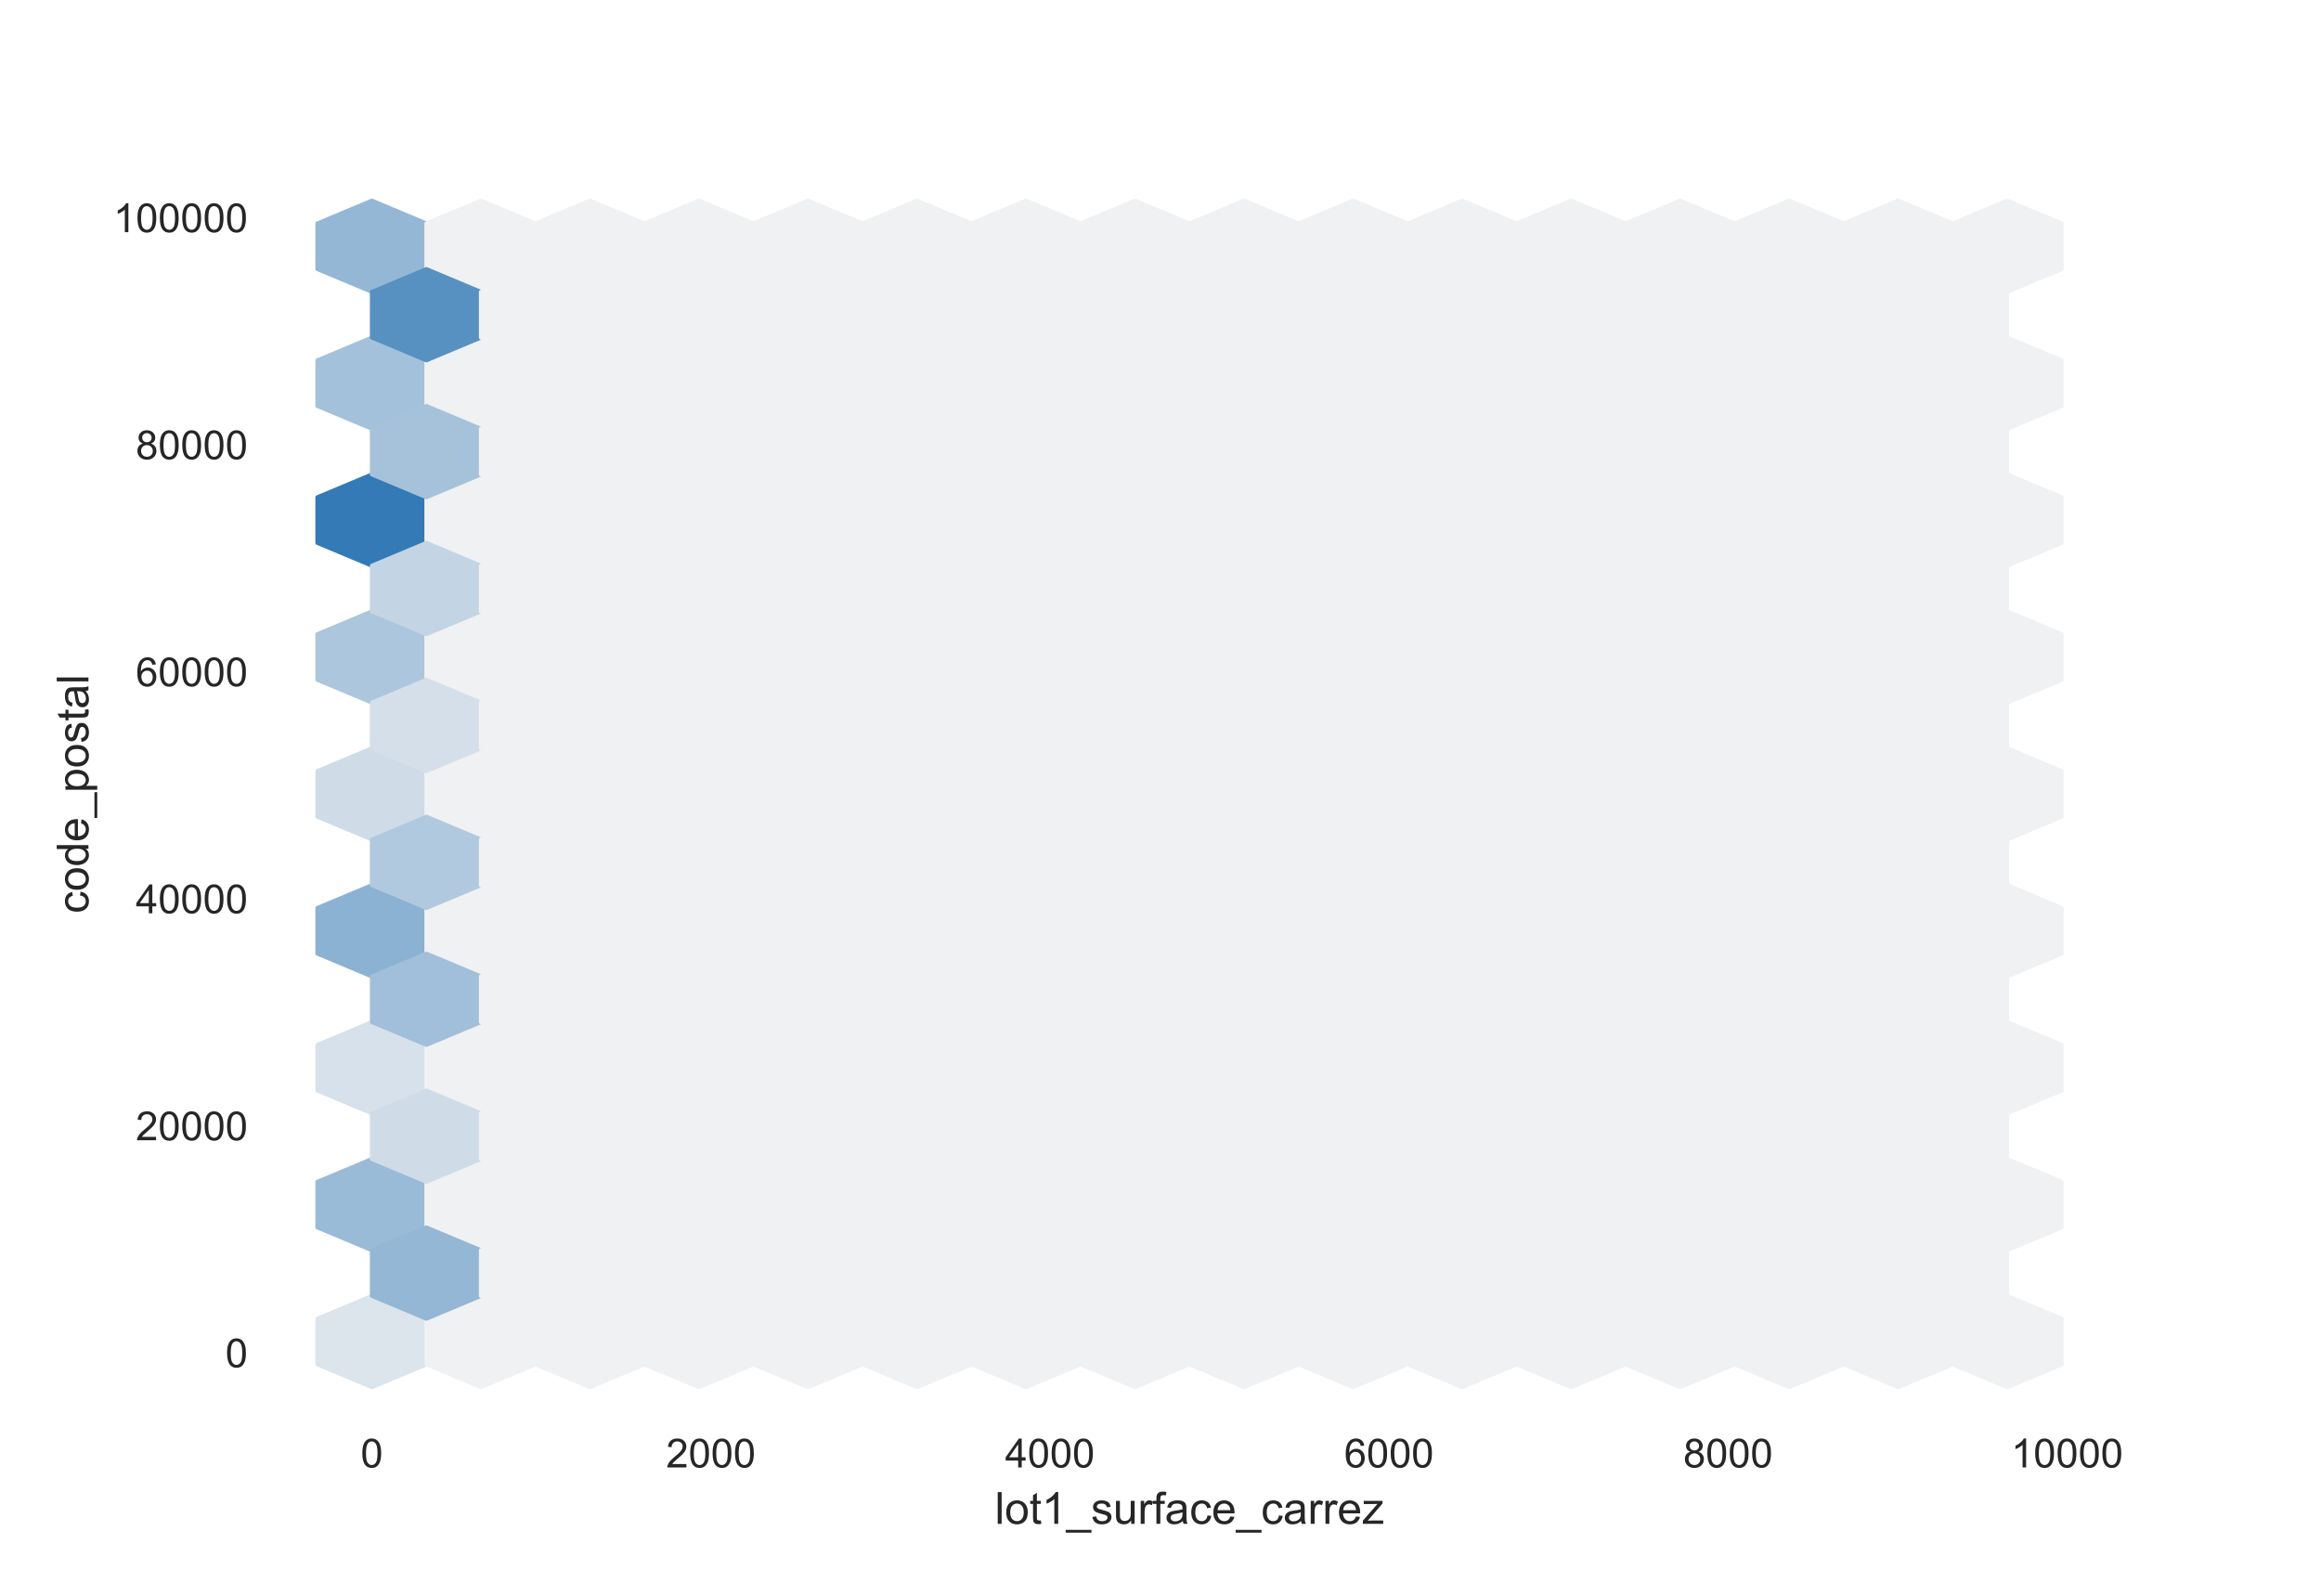 <?xml version="1.0" encoding="utf-8" standalone="no"?>
<!DOCTYPE svg PUBLIC "-//W3C//DTD SVG 1.1//EN"
  "http://www.w3.org/Graphics/SVG/1.1/DTD/svg11.dtd">
<!-- Created with matplotlib (https://matplotlib.org/) -->
<svg height="396pt" version="1.1" viewBox="0 0 576 396" width="576pt" xmlns="http://www.w3.org/2000/svg" xmlns:xlink="http://www.w3.org/1999/xlink">
 <defs>
  <style type="text/css">*{stroke-linecap:butt;stroke-linejoin:round;}</style>
 </defs>
 <g id="figure_1">
  <g id="patch_1">
   <path d="M 0 396 
L 576 396 
L 576 0 
L 0 0 
z
" style="fill:#ffffff;"/>
  </g>
  <g id="axes_1">
   <g id="patch_2">
    <path d="M 72 346.5 
L 518.4 346.5 
L 518.4 47.52 
L 72 47.52 
z
" style="fill:#ffffff;"/>
   </g>
   <g id="matplotlib.axis_1">
    <g id="xtick_1">
     <g id="text_1">
      <!-- 0 -->
      <g style="fill:#262626;" transform="translate(89.505 364.158)scale(0.1 -0.1)">
       <defs>
        <path d="M 4.156 35.297 
Q 4.156 48 6.766 55.734 
Q 9.375 63.484 14.516 67.672 
Q 19.672 71.875 27.484 71.875 
Q 33.25 71.875 37.594 69.547 
Q 41.938 67.234 44.766 62.859 
Q 47.609 58.5 49.219 52.219 
Q 50.828 45.953 50.828 35.297 
Q 50.828 22.703 48.234 14.969 
Q 45.656 7.234 40.5 3 
Q 35.359 -1.219 27.484 -1.219 
Q 17.141 -1.219 11.234 6.203 
Q 4.156 15.141 4.156 35.297 
z
M 13.188 35.297 
Q 13.188 17.672 17.312 11.828 
Q 21.438 6 27.484 6 
Q 33.547 6 37.672 11.859 
Q 41.797 17.719 41.797 35.297 
Q 41.797 52.984 37.672 58.781 
Q 33.547 64.594 27.391 64.594 
Q 21.344 64.594 17.719 59.469 
Q 13.188 52.938 13.188 35.297 
z
" id="ArialMT-48"/>
       </defs>
       <use xlink:href="#ArialMT-48"/>
      </g>
     </g>
    </g>
    <g id="xtick_2">
     <g id="text_2">
      <!-- 2000 -->
      <g style="fill:#262626;" transform="translate(165.305 364.158)scale(0.1 -0.1)">
       <defs>
        <path d="M 50.344 8.453 
L 50.344 0 
L 3.031 0 
Q 2.938 3.172 4.047 6.109 
Q 5.859 10.938 9.828 15.625 
Q 13.812 20.312 21.344 26.469 
Q 33.016 36.031 37.109 41.625 
Q 41.219 47.219 41.219 52.203 
Q 41.219 57.422 37.469 61 
Q 33.734 64.594 27.734 64.594 
Q 21.391 64.594 17.578 60.781 
Q 13.766 56.984 13.719 50.25 
L 4.688 51.172 
Q 5.609 61.281 11.656 66.578 
Q 17.719 71.875 27.938 71.875 
Q 38.234 71.875 44.234 66.156 
Q 50.25 60.453 50.25 52 
Q 50.25 47.703 48.484 43.547 
Q 46.734 39.406 42.656 34.812 
Q 38.578 30.219 29.109 22.219 
Q 21.188 15.578 18.938 13.203 
Q 16.703 10.844 15.234 8.453 
z
" id="ArialMT-50"/>
       </defs>
       <use xlink:href="#ArialMT-50"/>
       <use x="55.615" xlink:href="#ArialMT-48"/>
       <use x="111.23" xlink:href="#ArialMT-48"/>
       <use x="166.846" xlink:href="#ArialMT-48"/>
      </g>
     </g>
    </g>
    <g id="xtick_3">
     <g id="text_3">
      <!-- 4000 -->
      <g style="fill:#262626;" transform="translate(249.447 364.158)scale(0.1 -0.1)">
       <defs>
        <path d="M 32.328 0 
L 32.328 17.141 
L 1.266 17.141 
L 1.266 25.203 
L 33.938 71.578 
L 41.109 71.578 
L 41.109 25.203 
L 50.781 25.203 
L 50.781 17.141 
L 41.109 17.141 
L 41.109 0 
z
M 32.328 25.203 
L 32.328 57.469 
L 9.906 25.203 
z
" id="ArialMT-52"/>
       </defs>
       <use xlink:href="#ArialMT-52"/>
       <use x="55.615" xlink:href="#ArialMT-48"/>
       <use x="111.23" xlink:href="#ArialMT-48"/>
       <use x="166.846" xlink:href="#ArialMT-48"/>
      </g>
     </g>
    </g>
    <g id="xtick_4">
     <g id="text_4">
      <!-- 6000 -->
      <g style="fill:#262626;" transform="translate(333.588 364.158)scale(0.1 -0.1)">
       <defs>
        <path d="M 49.75 54.047 
L 41.016 53.375 
Q 39.844 58.547 37.703 60.891 
Q 34.125 64.656 28.906 64.656 
Q 24.703 64.656 21.531 62.312 
Q 17.391 59.281 14.984 53.469 
Q 12.594 47.656 12.5 36.922 
Q 15.672 41.75 20.266 44.094 
Q 24.859 46.438 29.891 46.438 
Q 38.672 46.438 44.844 39.969 
Q 51.031 33.5 51.031 23.25 
Q 51.031 16.5 48.125 10.719 
Q 45.219 4.938 40.141 1.859 
Q 35.062 -1.219 28.609 -1.219 
Q 17.625 -1.219 10.688 6.859 
Q 3.766 14.938 3.766 33.5 
Q 3.766 54.25 11.422 63.672 
Q 18.109 71.875 29.438 71.875 
Q 37.891 71.875 43.281 67.141 
Q 48.688 62.406 49.75 54.047 
z
M 13.875 23.188 
Q 13.875 18.656 15.797 14.5 
Q 17.719 10.359 21.188 8.172 
Q 24.656 6 28.469 6 
Q 34.031 6 38.031 10.484 
Q 42.047 14.984 42.047 22.703 
Q 42.047 30.125 38.078 34.391 
Q 34.125 38.672 28.125 38.672 
Q 22.172 38.672 18.016 34.391 
Q 13.875 30.125 13.875 23.188 
z
" id="ArialMT-54"/>
       </defs>
       <use xlink:href="#ArialMT-54"/>
       <use x="55.615" xlink:href="#ArialMT-48"/>
       <use x="111.23" xlink:href="#ArialMT-48"/>
       <use x="166.846" xlink:href="#ArialMT-48"/>
      </g>
     </g>
    </g>
    <g id="xtick_5">
     <g id="text_5">
      <!-- 8000 -->
      <g style="fill:#262626;" transform="translate(417.73 364.158)scale(0.1 -0.1)">
       <defs>
        <path d="M 17.672 38.812 
Q 12.203 40.828 9.562 44.531 
Q 6.938 48.25 6.938 53.422 
Q 6.938 61.234 12.547 66.547 
Q 18.172 71.875 27.484 71.875 
Q 36.859 71.875 42.578 66.422 
Q 48.297 60.984 48.297 53.172 
Q 48.297 48.188 45.672 44.5 
Q 43.062 40.828 37.75 38.812 
Q 44.344 36.672 47.781 31.875 
Q 51.219 27.094 51.219 20.453 
Q 51.219 11.281 44.719 5.031 
Q 38.234 -1.219 27.641 -1.219 
Q 17.047 -1.219 10.547 5.047 
Q 4.047 11.328 4.047 20.703 
Q 4.047 27.688 7.594 32.391 
Q 11.141 37.109 17.672 38.812 
z
M 15.922 53.719 
Q 15.922 48.641 19.188 45.406 
Q 22.469 42.188 27.688 42.188 
Q 32.766 42.188 36.016 45.375 
Q 39.266 48.578 39.266 53.219 
Q 39.266 58.062 35.906 61.359 
Q 32.562 64.656 27.594 64.656 
Q 22.562 64.656 19.234 61.422 
Q 15.922 58.203 15.922 53.719 
z
M 13.094 20.656 
Q 13.094 16.891 14.875 13.375 
Q 16.656 9.859 20.172 7.922 
Q 23.688 6 27.734 6 
Q 34.031 6 38.125 10.047 
Q 42.234 14.109 42.234 20.359 
Q 42.234 26.703 38.016 30.859 
Q 33.797 35.016 27.438 35.016 
Q 21.234 35.016 17.156 30.906 
Q 13.094 26.812 13.094 20.656 
z
" id="ArialMT-56"/>
       </defs>
       <use xlink:href="#ArialMT-56"/>
       <use x="55.615" xlink:href="#ArialMT-48"/>
       <use x="111.23" xlink:href="#ArialMT-48"/>
       <use x="166.846" xlink:href="#ArialMT-48"/>
      </g>
     </g>
    </g>
    <g id="xtick_6">
     <g id="text_6">
      <!-- 10000 -->
      <g style="fill:#262626;" transform="translate(499.091 364.158)scale(0.1 -0.1)">
       <defs>
        <path d="M 37.25 0 
L 28.469 0 
L 28.469 56 
Q 25.297 52.984 20.141 49.953 
Q 14.984 46.922 10.891 45.406 
L 10.891 53.906 
Q 18.266 57.375 23.781 62.297 
Q 29.297 67.234 31.594 71.875 
L 37.25 71.875 
z
" id="ArialMT-49"/>
       </defs>
       <use xlink:href="#ArialMT-49"/>
       <use x="55.615" xlink:href="#ArialMT-48"/>
       <use x="111.23" xlink:href="#ArialMT-48"/>
       <use x="166.846" xlink:href="#ArialMT-48"/>
       <use x="222.461" xlink:href="#ArialMT-48"/>
      </g>
     </g>
    </g>
    <g id="text_7">
     <!-- lot1_surface_carrez -->
     <g style="fill:#262626;" transform="translate(246.901 378.153)scale(0.11 -0.11)">
      <defs>
       <path d="M 6.391 0 
L 6.391 71.578 
L 15.188 71.578 
L 15.188 0 
z
" id="ArialMT-108"/>
       <path d="M 3.328 25.922 
Q 3.328 40.328 11.328 47.266 
Q 18.016 53.031 27.641 53.031 
Q 38.328 53.031 45.109 46.016 
Q 51.906 39.016 51.906 26.656 
Q 51.906 16.656 48.906 10.906 
Q 45.906 5.172 40.156 2 
Q 34.422 -1.172 27.641 -1.172 
Q 16.75 -1.172 10.031 5.812 
Q 3.328 12.797 3.328 25.922 
z
M 12.359 25.922 
Q 12.359 15.969 16.703 11.016 
Q 21.047 6.062 27.641 6.062 
Q 34.188 6.062 38.531 11.031 
Q 42.875 16.016 42.875 26.219 
Q 42.875 35.844 38.5 40.797 
Q 34.125 45.75 27.641 45.75 
Q 21.047 45.75 16.703 40.812 
Q 12.359 35.891 12.359 25.922 
z
" id="ArialMT-111"/>
       <path d="M 25.781 7.859 
L 27.047 0.094 
Q 23.344 -0.688 20.406 -0.688 
Q 15.625 -0.688 12.984 0.828 
Q 10.359 2.344 9.281 4.812 
Q 8.203 7.281 8.203 15.188 
L 8.203 45.016 
L 1.766 45.016 
L 1.766 51.859 
L 8.203 51.859 
L 8.203 64.703 
L 16.938 69.969 
L 16.938 51.859 
L 25.781 51.859 
L 25.781 45.016 
L 16.938 45.016 
L 16.938 14.703 
Q 16.938 10.938 17.406 9.859 
Q 17.875 8.797 18.922 8.156 
Q 19.969 7.516 21.922 7.516 
Q 23.391 7.516 25.781 7.859 
z
" id="ArialMT-116"/>
       <path d="M -1.516 -19.875 
L -1.516 -13.531 
L 56.734 -13.531 
L 56.734 -19.875 
z
" id="ArialMT-95"/>
       <path d="M 3.078 15.484 
L 11.766 16.844 
Q 12.5 11.625 15.844 8.844 
Q 19.188 6.062 25.203 6.062 
Q 31.25 6.062 34.172 8.516 
Q 37.109 10.984 37.109 14.312 
Q 37.109 17.281 34.516 19 
Q 32.719 20.172 25.531 21.969 
Q 15.875 24.422 12.141 26.203 
Q 8.406 27.984 6.469 31.125 
Q 4.547 34.281 4.547 38.094 
Q 4.547 41.547 6.125 44.5 
Q 7.719 47.469 10.453 49.422 
Q 12.5 50.922 16.031 51.969 
Q 19.578 53.031 23.641 53.031 
Q 29.734 53.031 34.344 51.266 
Q 38.969 49.516 41.156 46.5 
Q 43.359 43.5 44.188 38.484 
L 35.594 37.312 
Q 35.016 41.312 32.203 43.547 
Q 29.391 45.797 24.266 45.797 
Q 18.219 45.797 15.625 43.797 
Q 13.031 41.797 13.031 39.109 
Q 13.031 37.406 14.109 36.031 
Q 15.188 34.625 17.484 33.688 
Q 18.797 33.203 25.25 31.453 
Q 34.578 28.953 38.25 27.359 
Q 41.938 25.781 44.031 22.75 
Q 46.141 19.734 46.141 15.234 
Q 46.141 10.844 43.578 6.953 
Q 41.016 3.078 36.172 0.953 
Q 31.344 -1.172 25.25 -1.172 
Q 15.141 -1.172 9.844 3.031 
Q 4.547 7.234 3.078 15.484 
z
" id="ArialMT-115"/>
       <path d="M 40.578 0 
L 40.578 7.625 
Q 34.516 -1.172 24.125 -1.172 
Q 19.531 -1.172 15.547 0.578 
Q 11.578 2.344 9.641 5 
Q 7.719 7.672 6.938 11.531 
Q 6.391 14.109 6.391 19.734 
L 6.391 51.859 
L 15.188 51.859 
L 15.188 23.094 
Q 15.188 16.219 15.719 13.812 
Q 16.547 10.359 19.234 8.375 
Q 21.922 6.391 25.875 6.391 
Q 29.828 6.391 33.297 8.422 
Q 36.766 10.453 38.203 13.938 
Q 39.656 17.438 39.656 24.078 
L 39.656 51.859 
L 48.438 51.859 
L 48.438 0 
z
" id="ArialMT-117"/>
       <path d="M 6.5 0 
L 6.5 51.859 
L 14.406 51.859 
L 14.406 44 
Q 17.438 49.516 20 51.266 
Q 22.562 53.031 25.641 53.031 
Q 30.078 53.031 34.672 50.203 
L 31.641 42.047 
Q 28.422 43.953 25.203 43.953 
Q 22.312 43.953 20.016 42.219 
Q 17.719 40.484 16.75 37.406 
Q 15.281 32.719 15.281 27.156 
L 15.281 0 
z
" id="ArialMT-114"/>
       <path d="M 8.688 0 
L 8.688 45.016 
L 0.922 45.016 
L 0.922 51.859 
L 8.688 51.859 
L 8.688 57.375 
Q 8.688 62.594 9.625 65.141 
Q 10.891 68.562 14.078 70.672 
Q 17.281 72.797 23.047 72.797 
Q 26.766 72.797 31.25 71.922 
L 29.938 64.266 
Q 27.203 64.75 24.75 64.75 
Q 20.75 64.75 19.094 63.031 
Q 17.438 61.328 17.438 56.641 
L 17.438 51.859 
L 27.547 51.859 
L 27.547 45.016 
L 17.438 45.016 
L 17.438 0 
z
" id="ArialMT-102"/>
       <path d="M 40.438 6.391 
Q 35.547 2.25 31.031 0.531 
Q 26.516 -1.172 21.344 -1.172 
Q 12.797 -1.172 8.203 3 
Q 3.609 7.172 3.609 13.672 
Q 3.609 17.484 5.344 20.625 
Q 7.078 23.781 9.891 25.688 
Q 12.703 27.594 16.219 28.562 
Q 18.797 29.25 24.031 29.891 
Q 34.672 31.156 39.703 32.906 
Q 39.75 34.719 39.75 35.203 
Q 39.75 40.578 37.25 42.781 
Q 33.891 45.75 27.25 45.75 
Q 21.047 45.75 18.094 43.578 
Q 15.141 41.406 13.719 35.891 
L 5.125 37.062 
Q 6.297 42.578 8.984 45.969 
Q 11.672 49.359 16.75 51.188 
Q 21.828 53.031 28.516 53.031 
Q 35.156 53.031 39.297 51.469 
Q 43.453 49.906 45.406 47.531 
Q 47.359 45.172 48.141 41.547 
Q 48.578 39.312 48.578 33.453 
L 48.578 21.734 
Q 48.578 9.469 49.141 6.219 
Q 49.703 2.984 51.375 0 
L 42.188 0 
Q 40.828 2.734 40.438 6.391 
z
M 39.703 26.031 
Q 34.906 24.078 25.344 22.703 
Q 19.922 21.922 17.672 20.938 
Q 15.438 19.969 14.203 18.094 
Q 12.984 16.219 12.984 13.922 
Q 12.984 10.406 15.641 8.062 
Q 18.312 5.719 23.438 5.719 
Q 28.516 5.719 32.469 7.938 
Q 36.422 10.156 38.281 14.016 
Q 39.703 17 39.703 22.797 
z
" id="ArialMT-97"/>
       <path d="M 40.438 19 
L 49.078 17.875 
Q 47.656 8.938 41.812 3.875 
Q 35.984 -1.172 27.484 -1.172 
Q 16.844 -1.172 10.375 5.781 
Q 3.906 12.75 3.906 25.734 
Q 3.906 34.125 6.688 40.422 
Q 9.469 46.734 15.156 49.875 
Q 20.844 53.031 27.547 53.031 
Q 35.984 53.031 41.359 48.75 
Q 46.734 44.484 48.25 36.625 
L 39.703 35.297 
Q 38.484 40.531 35.375 43.156 
Q 32.281 45.797 27.875 45.797 
Q 21.234 45.797 17.078 41.031 
Q 12.938 36.281 12.938 25.984 
Q 12.938 15.531 16.938 10.797 
Q 20.953 6.062 27.391 6.062 
Q 32.562 6.062 36.031 9.234 
Q 39.5 12.406 40.438 19 
z
" id="ArialMT-99"/>
       <path d="M 42.094 16.703 
L 51.172 15.578 
Q 49.031 7.625 43.219 3.219 
Q 37.406 -1.172 28.375 -1.172 
Q 17 -1.172 10.328 5.828 
Q 3.656 12.844 3.656 25.484 
Q 3.656 38.578 10.391 45.797 
Q 17.141 53.031 27.875 53.031 
Q 38.281 53.031 44.875 45.953 
Q 51.469 38.875 51.469 26.031 
Q 51.469 25.25 51.422 23.688 
L 12.75 23.688 
Q 13.234 15.141 17.578 10.594 
Q 21.922 6.062 28.422 6.062 
Q 33.25 6.062 36.672 8.594 
Q 40.094 11.141 42.094 16.703 
z
M 13.234 30.906 
L 42.188 30.906 
Q 41.609 37.453 38.875 40.719 
Q 34.672 45.797 27.984 45.797 
Q 21.922 45.797 17.797 41.75 
Q 13.672 37.703 13.234 30.906 
z
" id="ArialMT-101"/>
       <path d="M 1.953 0 
L 1.953 7.125 
L 34.969 45.016 
Q 29.344 44.734 25.047 44.734 
L 3.906 44.734 
L 3.906 51.859 
L 46.297 51.859 
L 46.297 46.047 
L 18.219 13.141 
L 12.797 7.125 
Q 18.703 7.562 23.875 7.562 
L 47.859 7.562 
L 47.859 0 
z
" id="ArialMT-122"/>
      </defs>
      <use xlink:href="#ArialMT-108"/>
      <use x="22.217" xlink:href="#ArialMT-111"/>
      <use x="77.832" xlink:href="#ArialMT-116"/>
      <use x="105.615" xlink:href="#ArialMT-49"/>
      <use x="161.23" xlink:href="#ArialMT-95"/>
      <use x="216.846" xlink:href="#ArialMT-115"/>
      <use x="266.846" xlink:href="#ArialMT-117"/>
      <use x="322.461" xlink:href="#ArialMT-114"/>
      <use x="355.762" xlink:href="#ArialMT-102"/>
      <use x="383.545" xlink:href="#ArialMT-97"/>
      <use x="439.16" xlink:href="#ArialMT-99"/>
      <use x="489.16" xlink:href="#ArialMT-101"/>
      <use x="544.775" xlink:href="#ArialMT-95"/>
      <use x="600.391" xlink:href="#ArialMT-99"/>
      <use x="650.391" xlink:href="#ArialMT-97"/>
      <use x="706.006" xlink:href="#ArialMT-114"/>
      <use x="739.307" xlink:href="#ArialMT-114"/>
      <use x="772.607" xlink:href="#ArialMT-101"/>
      <use x="828.223" xlink:href="#ArialMT-122"/>
     </g>
    </g>
   </g>
   <g id="matplotlib.axis_2">
    <g id="ytick_1">
     <g id="text_8">
      <!-- 0 -->
      <g style="fill:#262626;" transform="translate(55.939 339.306)scale(0.1 -0.1)">
       <use xlink:href="#ArialMT-48"/>
      </g>
     </g>
    </g>
    <g id="ytick_2">
     <g id="text_9">
      <!-- 20000 -->
      <g style="fill:#262626;" transform="translate(33.695 282.968)scale(0.1 -0.1)">
       <use xlink:href="#ArialMT-50"/>
       <use x="55.615" xlink:href="#ArialMT-48"/>
       <use x="111.23" xlink:href="#ArialMT-48"/>
       <use x="166.846" xlink:href="#ArialMT-48"/>
       <use x="222.461" xlink:href="#ArialMT-48"/>
      </g>
     </g>
    </g>
    <g id="ytick_3">
     <g id="text_10">
      <!-- 40000 -->
      <g style="fill:#262626;" transform="translate(33.695 226.631)scale(0.1 -0.1)">
       <use xlink:href="#ArialMT-52"/>
       <use x="55.615" xlink:href="#ArialMT-48"/>
       <use x="111.23" xlink:href="#ArialMT-48"/>
       <use x="166.846" xlink:href="#ArialMT-48"/>
       <use x="222.461" xlink:href="#ArialMT-48"/>
      </g>
     </g>
    </g>
    <g id="ytick_4">
     <g id="text_11">
      <!-- 60000 -->
      <g style="fill:#262626;" transform="translate(33.695 170.293)scale(0.1 -0.1)">
       <use xlink:href="#ArialMT-54"/>
       <use x="55.615" xlink:href="#ArialMT-48"/>
       <use x="111.23" xlink:href="#ArialMT-48"/>
       <use x="166.846" xlink:href="#ArialMT-48"/>
       <use x="222.461" xlink:href="#ArialMT-48"/>
      </g>
     </g>
    </g>
    <g id="ytick_5">
     <g id="text_12">
      <!-- 80000 -->
      <g style="fill:#262626;" transform="translate(33.695 113.956)scale(0.1 -0.1)">
       <use xlink:href="#ArialMT-56"/>
       <use x="55.615" xlink:href="#ArialMT-48"/>
       <use x="111.23" xlink:href="#ArialMT-48"/>
       <use x="166.846" xlink:href="#ArialMT-48"/>
       <use x="222.461" xlink:href="#ArialMT-48"/>
      </g>
     </g>
    </g>
    <g id="ytick_6">
     <g id="text_13">
      <!-- 100000 -->
      <g style="fill:#262626;" transform="translate(28.134 57.619)scale(0.1 -0.1)">
       <use xlink:href="#ArialMT-49"/>
       <use x="55.615" xlink:href="#ArialMT-48"/>
       <use x="111.23" xlink:href="#ArialMT-48"/>
       <use x="166.846" xlink:href="#ArialMT-48"/>
       <use x="222.461" xlink:href="#ArialMT-48"/>
       <use x="278.076" xlink:href="#ArialMT-48"/>
      </g>
     </g>
    </g>
    <g id="text_14">
     <!-- code_postal -->
     <g style="fill:#262626;" transform="translate(21.948 226.67)rotate(-90)scale(0.11 -0.11)">
      <defs>
       <path d="M 40.234 0 
L 40.234 6.547 
Q 35.297 -1.172 25.734 -1.172 
Q 19.531 -1.172 14.328 2.25 
Q 9.125 5.672 6.266 11.797 
Q 3.422 17.922 3.422 25.875 
Q 3.422 33.641 6 39.969 
Q 8.594 46.297 13.766 49.656 
Q 18.953 53.031 25.344 53.031 
Q 30.031 53.031 33.688 51.047 
Q 37.359 49.078 39.656 45.906 
L 39.656 71.578 
L 48.391 71.578 
L 48.391 0 
z
M 12.453 25.875 
Q 12.453 15.922 16.641 10.984 
Q 20.844 6.062 26.562 6.062 
Q 32.328 6.062 36.344 10.766 
Q 40.375 15.484 40.375 25.141 
Q 40.375 35.797 36.266 40.766 
Q 32.172 45.75 26.172 45.75 
Q 20.312 45.75 16.375 40.969 
Q 12.453 36.188 12.453 25.875 
z
" id="ArialMT-100"/>
       <path d="M 6.594 -19.875 
L 6.594 51.859 
L 14.594 51.859 
L 14.594 45.125 
Q 17.438 49.078 21 51.047 
Q 24.562 53.031 29.641 53.031 
Q 36.281 53.031 41.359 49.609 
Q 46.438 46.188 49.016 39.953 
Q 51.609 33.734 51.609 26.312 
Q 51.609 18.359 48.75 11.984 
Q 45.906 5.609 40.453 2.219 
Q 35.016 -1.172 29 -1.172 
Q 24.609 -1.172 21.109 0.688 
Q 17.625 2.547 15.375 5.375 
L 15.375 -19.875 
z
M 14.547 25.641 
Q 14.547 15.625 18.594 10.844 
Q 22.656 6.062 28.422 6.062 
Q 34.281 6.062 38.453 11.016 
Q 42.625 15.969 42.625 26.375 
Q 42.625 36.281 38.547 41.203 
Q 34.469 46.141 28.812 46.141 
Q 23.188 46.141 18.859 40.891 
Q 14.547 35.641 14.547 25.641 
z
" id="ArialMT-112"/>
      </defs>
      <use xlink:href="#ArialMT-99"/>
      <use x="50" xlink:href="#ArialMT-111"/>
      <use x="105.615" xlink:href="#ArialMT-100"/>
      <use x="161.23" xlink:href="#ArialMT-101"/>
      <use x="216.846" xlink:href="#ArialMT-95"/>
      <use x="272.461" xlink:href="#ArialMT-112"/>
      <use x="328.076" xlink:href="#ArialMT-111"/>
      <use x="383.691" xlink:href="#ArialMT-115"/>
      <use x="433.691" xlink:href="#ArialMT-116"/>
      <use x="461.475" xlink:href="#ArialMT-97"/>
      <use x="517.09" xlink:href="#ArialMT-108"/>
     </g>
    </g>
   </g>
   <g id="PolyCollection_1">
    <defs>
     <path d="M 105.812 -54.611 
L 105.812 -65.936 
L 92.285 -71.598 
L 78.758 -65.936 
L 78.758 -54.611 
L 92.285 -48.948 
z
" id="C0_0_2603552b59"/>
    </defs>
    <g clip-path="url(#pe50f1a1cb9)">
     <use style="fill:#dce4ec;stroke:#dce4ec;" x="0.006" xlink:href="#C0_0_2603552b59" y="393.183"/>
    </g>
    <g clip-path="url(#pe50f1a1cb9)">
     <use style="fill:#9abbd7;stroke:#9abbd7;" x="0.006" xlink:href="#C0_0_2603552b59" y="359.208"/>
    </g>
    <g clip-path="url(#pe50f1a1cb9)">
     <use style="fill:#d7e1eb;stroke:#d7e1eb;" x="0.006" xlink:href="#C0_0_2603552b59" y="325.233"/>
    </g>
    <g clip-path="url(#pe50f1a1cb9)">
     <use style="fill:#8bb1d3;stroke:#8bb1d3;" x="0.006" xlink:href="#C0_0_2603552b59" y="291.258"/>
    </g>
    <g clip-path="url(#pe50f1a1cb9)">
     <use style="fill:#cfdce8;stroke:#cfdce8;" x="0.006" xlink:href="#C0_0_2603552b59" y="257.283"/>
    </g>
    <g clip-path="url(#pe50f1a1cb9)">
     <use style="fill:#acc6dd;stroke:#acc6dd;" x="0.006" xlink:href="#C0_0_2603552b59" y="223.308"/>
    </g>
    <g clip-path="url(#pe50f1a1cb9)">
     <use style="fill:#337ab7;stroke:#337ab7;" x="0.006" xlink:href="#C0_0_2603552b59" y="189.333"/>
    </g>
    <g clip-path="url(#pe50f1a1cb9)">
     <use style="fill:#a4c1db;stroke:#a4c1db;" x="0.006" xlink:href="#C0_0_2603552b59" y="155.358"/>
    </g>
    <g clip-path="url(#pe50f1a1cb9)">
     <use style="fill:#94b7d6;stroke:#94b7d6;" x="0.006" xlink:href="#C0_0_2603552b59" y="121.383"/>
    </g>
    <g clip-path="url(#pe50f1a1cb9)">
     <use style="fill:#f0f1f2;stroke:#f0f1f2;" x="27.06" xlink:href="#C0_0_2603552b59" y="393.183"/>
    </g>
    <g clip-path="url(#pe50f1a1cb9)">
     <use style="fill:#f0f1f2;stroke:#f0f1f2;" x="27.06" xlink:href="#C0_0_2603552b59" y="359.208"/>
    </g>
    <g clip-path="url(#pe50f1a1cb9)">
     <use style="fill:#f0f1f2;stroke:#f0f1f2;" x="27.06" xlink:href="#C0_0_2603552b59" y="325.233"/>
    </g>
    <g clip-path="url(#pe50f1a1cb9)">
     <use style="fill:#f0f1f2;stroke:#f0f1f2;" x="27.06" xlink:href="#C0_0_2603552b59" y="291.258"/>
    </g>
    <g clip-path="url(#pe50f1a1cb9)">
     <use style="fill:#f0f1f2;stroke:#f0f1f2;" x="27.06" xlink:href="#C0_0_2603552b59" y="257.283"/>
    </g>
    <g clip-path="url(#pe50f1a1cb9)">
     <use style="fill:#f0f1f2;stroke:#f0f1f2;" x="27.06" xlink:href="#C0_0_2603552b59" y="223.308"/>
    </g>
    <g clip-path="url(#pe50f1a1cb9)">
     <use style="fill:#f0f1f2;stroke:#f0f1f2;" x="27.06" xlink:href="#C0_0_2603552b59" y="189.333"/>
    </g>
    <g clip-path="url(#pe50f1a1cb9)">
     <use style="fill:#f0f1f2;stroke:#f0f1f2;" x="27.06" xlink:href="#C0_0_2603552b59" y="155.358"/>
    </g>
    <g clip-path="url(#pe50f1a1cb9)">
     <use style="fill:#f0f1f2;stroke:#f0f1f2;" x="27.06" xlink:href="#C0_0_2603552b59" y="121.383"/>
    </g>
    <g clip-path="url(#pe50f1a1cb9)">
     <use style="fill:#f0f1f2;stroke:#f0f1f2;" x="54.115" xlink:href="#C0_0_2603552b59" y="393.183"/>
    </g>
    <g clip-path="url(#pe50f1a1cb9)">
     <use style="fill:#f0f1f2;stroke:#f0f1f2;" x="54.115" xlink:href="#C0_0_2603552b59" y="359.208"/>
    </g>
    <g clip-path="url(#pe50f1a1cb9)">
     <use style="fill:#f0f1f2;stroke:#f0f1f2;" x="54.115" xlink:href="#C0_0_2603552b59" y="325.233"/>
    </g>
    <g clip-path="url(#pe50f1a1cb9)">
     <use style="fill:#f0f1f2;stroke:#f0f1f2;" x="54.115" xlink:href="#C0_0_2603552b59" y="291.258"/>
    </g>
    <g clip-path="url(#pe50f1a1cb9)">
     <use style="fill:#f0f1f2;stroke:#f0f1f2;" x="54.115" xlink:href="#C0_0_2603552b59" y="257.283"/>
    </g>
    <g clip-path="url(#pe50f1a1cb9)">
     <use style="fill:#f0f1f2;stroke:#f0f1f2;" x="54.115" xlink:href="#C0_0_2603552b59" y="223.308"/>
    </g>
    <g clip-path="url(#pe50f1a1cb9)">
     <use style="fill:#f0f1f2;stroke:#f0f1f2;" x="54.115" xlink:href="#C0_0_2603552b59" y="189.333"/>
    </g>
    <g clip-path="url(#pe50f1a1cb9)">
     <use style="fill:#f0f1f2;stroke:#f0f1f2;" x="54.115" xlink:href="#C0_0_2603552b59" y="155.358"/>
    </g>
    <g clip-path="url(#pe50f1a1cb9)">
     <use style="fill:#f0f1f2;stroke:#f0f1f2;" x="54.115" xlink:href="#C0_0_2603552b59" y="121.383"/>
    </g>
    <g clip-path="url(#pe50f1a1cb9)">
     <use style="fill:#f0f1f2;stroke:#f0f1f2;" x="81.17" xlink:href="#C0_0_2603552b59" y="393.183"/>
    </g>
    <g clip-path="url(#pe50f1a1cb9)">
     <use style="fill:#f0f1f2;stroke:#f0f1f2;" x="81.17" xlink:href="#C0_0_2603552b59" y="359.208"/>
    </g>
    <g clip-path="url(#pe50f1a1cb9)">
     <use style="fill:#f0f1f2;stroke:#f0f1f2;" x="81.17" xlink:href="#C0_0_2603552b59" y="325.233"/>
    </g>
    <g clip-path="url(#pe50f1a1cb9)">
     <use style="fill:#f0f1f2;stroke:#f0f1f2;" x="81.17" xlink:href="#C0_0_2603552b59" y="291.258"/>
    </g>
    <g clip-path="url(#pe50f1a1cb9)">
     <use style="fill:#f0f1f2;stroke:#f0f1f2;" x="81.17" xlink:href="#C0_0_2603552b59" y="257.283"/>
    </g>
    <g clip-path="url(#pe50f1a1cb9)">
     <use style="fill:#f0f1f2;stroke:#f0f1f2;" x="81.17" xlink:href="#C0_0_2603552b59" y="223.308"/>
    </g>
    <g clip-path="url(#pe50f1a1cb9)">
     <use style="fill:#f0f1f2;stroke:#f0f1f2;" x="81.17" xlink:href="#C0_0_2603552b59" y="189.333"/>
    </g>
    <g clip-path="url(#pe50f1a1cb9)">
     <use style="fill:#f0f1f2;stroke:#f0f1f2;" x="81.17" xlink:href="#C0_0_2603552b59" y="155.358"/>
    </g>
    <g clip-path="url(#pe50f1a1cb9)">
     <use style="fill:#f0f1f2;stroke:#f0f1f2;" x="81.17" xlink:href="#C0_0_2603552b59" y="121.383"/>
    </g>
    <g clip-path="url(#pe50f1a1cb9)">
     <use style="fill:#f0f1f2;stroke:#f0f1f2;" x="108.224" xlink:href="#C0_0_2603552b59" y="393.183"/>
    </g>
    <g clip-path="url(#pe50f1a1cb9)">
     <use style="fill:#f0f1f2;stroke:#f0f1f2;" x="108.224" xlink:href="#C0_0_2603552b59" y="359.208"/>
    </g>
    <g clip-path="url(#pe50f1a1cb9)">
     <use style="fill:#f0f1f2;stroke:#f0f1f2;" x="108.224" xlink:href="#C0_0_2603552b59" y="325.233"/>
    </g>
    <g clip-path="url(#pe50f1a1cb9)">
     <use style="fill:#f0f1f2;stroke:#f0f1f2;" x="108.224" xlink:href="#C0_0_2603552b59" y="291.258"/>
    </g>
    <g clip-path="url(#pe50f1a1cb9)">
     <use style="fill:#f0f1f2;stroke:#f0f1f2;" x="108.224" xlink:href="#C0_0_2603552b59" y="257.283"/>
    </g>
    <g clip-path="url(#pe50f1a1cb9)">
     <use style="fill:#f0f1f2;stroke:#f0f1f2;" x="108.224" xlink:href="#C0_0_2603552b59" y="223.308"/>
    </g>
    <g clip-path="url(#pe50f1a1cb9)">
     <use style="fill:#f0f1f2;stroke:#f0f1f2;" x="108.224" xlink:href="#C0_0_2603552b59" y="189.333"/>
    </g>
    <g clip-path="url(#pe50f1a1cb9)">
     <use style="fill:#f0f1f2;stroke:#f0f1f2;" x="108.224" xlink:href="#C0_0_2603552b59" y="155.358"/>
    </g>
    <g clip-path="url(#pe50f1a1cb9)">
     <use style="fill:#f0f1f2;stroke:#f0f1f2;" x="108.224" xlink:href="#C0_0_2603552b59" y="121.383"/>
    </g>
    <g clip-path="url(#pe50f1a1cb9)">
     <use style="fill:#f0f1f2;stroke:#f0f1f2;" x="135.279" xlink:href="#C0_0_2603552b59" y="393.183"/>
    </g>
    <g clip-path="url(#pe50f1a1cb9)">
     <use style="fill:#f0f1f2;stroke:#f0f1f2;" x="135.279" xlink:href="#C0_0_2603552b59" y="359.208"/>
    </g>
    <g clip-path="url(#pe50f1a1cb9)">
     <use style="fill:#f0f1f2;stroke:#f0f1f2;" x="135.279" xlink:href="#C0_0_2603552b59" y="325.233"/>
    </g>
    <g clip-path="url(#pe50f1a1cb9)">
     <use style="fill:#f0f1f2;stroke:#f0f1f2;" x="135.279" xlink:href="#C0_0_2603552b59" y="291.258"/>
    </g>
    <g clip-path="url(#pe50f1a1cb9)">
     <use style="fill:#f0f1f2;stroke:#f0f1f2;" x="135.279" xlink:href="#C0_0_2603552b59" y="257.283"/>
    </g>
    <g clip-path="url(#pe50f1a1cb9)">
     <use style="fill:#f0f1f2;stroke:#f0f1f2;" x="135.279" xlink:href="#C0_0_2603552b59" y="223.308"/>
    </g>
    <g clip-path="url(#pe50f1a1cb9)">
     <use style="fill:#f0f1f2;stroke:#f0f1f2;" x="135.279" xlink:href="#C0_0_2603552b59" y="189.333"/>
    </g>
    <g clip-path="url(#pe50f1a1cb9)">
     <use style="fill:#f0f1f2;stroke:#f0f1f2;" x="135.279" xlink:href="#C0_0_2603552b59" y="155.358"/>
    </g>
    <g clip-path="url(#pe50f1a1cb9)">
     <use style="fill:#f0f1f2;stroke:#f0f1f2;" x="135.279" xlink:href="#C0_0_2603552b59" y="121.383"/>
    </g>
    <g clip-path="url(#pe50f1a1cb9)">
     <use style="fill:#f0f1f2;stroke:#f0f1f2;" x="162.333" xlink:href="#C0_0_2603552b59" y="393.183"/>
    </g>
    <g clip-path="url(#pe50f1a1cb9)">
     <use style="fill:#f0f1f2;stroke:#f0f1f2;" x="162.333" xlink:href="#C0_0_2603552b59" y="359.208"/>
    </g>
    <g clip-path="url(#pe50f1a1cb9)">
     <use style="fill:#f0f1f2;stroke:#f0f1f2;" x="162.333" xlink:href="#C0_0_2603552b59" y="325.233"/>
    </g>
    <g clip-path="url(#pe50f1a1cb9)">
     <use style="fill:#f0f1f2;stroke:#f0f1f2;" x="162.333" xlink:href="#C0_0_2603552b59" y="291.258"/>
    </g>
    <g clip-path="url(#pe50f1a1cb9)">
     <use style="fill:#f0f1f2;stroke:#f0f1f2;" x="162.333" xlink:href="#C0_0_2603552b59" y="257.283"/>
    </g>
    <g clip-path="url(#pe50f1a1cb9)">
     <use style="fill:#f0f1f2;stroke:#f0f1f2;" x="162.333" xlink:href="#C0_0_2603552b59" y="223.308"/>
    </g>
    <g clip-path="url(#pe50f1a1cb9)">
     <use style="fill:#f0f1f2;stroke:#f0f1f2;" x="162.333" xlink:href="#C0_0_2603552b59" y="189.333"/>
    </g>
    <g clip-path="url(#pe50f1a1cb9)">
     <use style="fill:#f0f1f2;stroke:#f0f1f2;" x="162.333" xlink:href="#C0_0_2603552b59" y="155.358"/>
    </g>
    <g clip-path="url(#pe50f1a1cb9)">
     <use style="fill:#f0f1f2;stroke:#f0f1f2;" x="162.333" xlink:href="#C0_0_2603552b59" y="121.383"/>
    </g>
    <g clip-path="url(#pe50f1a1cb9)">
     <use style="fill:#f0f1f2;stroke:#f0f1f2;" x="189.388" xlink:href="#C0_0_2603552b59" y="393.183"/>
    </g>
    <g clip-path="url(#pe50f1a1cb9)">
     <use style="fill:#f0f1f2;stroke:#f0f1f2;" x="189.388" xlink:href="#C0_0_2603552b59" y="359.208"/>
    </g>
    <g clip-path="url(#pe50f1a1cb9)">
     <use style="fill:#f0f1f2;stroke:#f0f1f2;" x="189.388" xlink:href="#C0_0_2603552b59" y="325.233"/>
    </g>
    <g clip-path="url(#pe50f1a1cb9)">
     <use style="fill:#f0f1f2;stroke:#f0f1f2;" x="189.388" xlink:href="#C0_0_2603552b59" y="291.258"/>
    </g>
    <g clip-path="url(#pe50f1a1cb9)">
     <use style="fill:#f0f1f2;stroke:#f0f1f2;" x="189.388" xlink:href="#C0_0_2603552b59" y="257.283"/>
    </g>
    <g clip-path="url(#pe50f1a1cb9)">
     <use style="fill:#f0f1f2;stroke:#f0f1f2;" x="189.388" xlink:href="#C0_0_2603552b59" y="223.308"/>
    </g>
    <g clip-path="url(#pe50f1a1cb9)">
     <use style="fill:#f0f1f2;stroke:#f0f1f2;" x="189.388" xlink:href="#C0_0_2603552b59" y="189.333"/>
    </g>
    <g clip-path="url(#pe50f1a1cb9)">
     <use style="fill:#f0f1f2;stroke:#f0f1f2;" x="189.388" xlink:href="#C0_0_2603552b59" y="155.358"/>
    </g>
    <g clip-path="url(#pe50f1a1cb9)">
     <use style="fill:#f0f1f2;stroke:#f0f1f2;" x="189.388" xlink:href="#C0_0_2603552b59" y="121.383"/>
    </g>
    <g clip-path="url(#pe50f1a1cb9)">
     <use style="fill:#f0f1f2;stroke:#f0f1f2;" x="216.442" xlink:href="#C0_0_2603552b59" y="393.183"/>
    </g>
    <g clip-path="url(#pe50f1a1cb9)">
     <use style="fill:#f0f1f2;stroke:#f0f1f2;" x="216.442" xlink:href="#C0_0_2603552b59" y="359.208"/>
    </g>
    <g clip-path="url(#pe50f1a1cb9)">
     <use style="fill:#f0f1f2;stroke:#f0f1f2;" x="216.442" xlink:href="#C0_0_2603552b59" y="325.233"/>
    </g>
    <g clip-path="url(#pe50f1a1cb9)">
     <use style="fill:#f0f1f2;stroke:#f0f1f2;" x="216.442" xlink:href="#C0_0_2603552b59" y="291.258"/>
    </g>
    <g clip-path="url(#pe50f1a1cb9)">
     <use style="fill:#f0f1f2;stroke:#f0f1f2;" x="216.442" xlink:href="#C0_0_2603552b59" y="257.283"/>
    </g>
    <g clip-path="url(#pe50f1a1cb9)">
     <use style="fill:#f0f1f2;stroke:#f0f1f2;" x="216.442" xlink:href="#C0_0_2603552b59" y="223.308"/>
    </g>
    <g clip-path="url(#pe50f1a1cb9)">
     <use style="fill:#f0f1f2;stroke:#f0f1f2;" x="216.442" xlink:href="#C0_0_2603552b59" y="189.333"/>
    </g>
    <g clip-path="url(#pe50f1a1cb9)">
     <use style="fill:#f0f1f2;stroke:#f0f1f2;" x="216.442" xlink:href="#C0_0_2603552b59" y="155.358"/>
    </g>
    <g clip-path="url(#pe50f1a1cb9)">
     <use style="fill:#f0f1f2;stroke:#f0f1f2;" x="216.442" xlink:href="#C0_0_2603552b59" y="121.383"/>
    </g>
    <g clip-path="url(#pe50f1a1cb9)">
     <use style="fill:#f0f1f2;stroke:#f0f1f2;" x="243.497" xlink:href="#C0_0_2603552b59" y="393.183"/>
    </g>
    <g clip-path="url(#pe50f1a1cb9)">
     <use style="fill:#f0f1f2;stroke:#f0f1f2;" x="243.497" xlink:href="#C0_0_2603552b59" y="359.208"/>
    </g>
    <g clip-path="url(#pe50f1a1cb9)">
     <use style="fill:#f0f1f2;stroke:#f0f1f2;" x="243.497" xlink:href="#C0_0_2603552b59" y="325.233"/>
    </g>
    <g clip-path="url(#pe50f1a1cb9)">
     <use style="fill:#f0f1f2;stroke:#f0f1f2;" x="243.497" xlink:href="#C0_0_2603552b59" y="291.258"/>
    </g>
    <g clip-path="url(#pe50f1a1cb9)">
     <use style="fill:#f0f1f2;stroke:#f0f1f2;" x="243.497" xlink:href="#C0_0_2603552b59" y="257.283"/>
    </g>
    <g clip-path="url(#pe50f1a1cb9)">
     <use style="fill:#f0f1f2;stroke:#f0f1f2;" x="243.497" xlink:href="#C0_0_2603552b59" y="223.308"/>
    </g>
    <g clip-path="url(#pe50f1a1cb9)">
     <use style="fill:#f0f1f2;stroke:#f0f1f2;" x="243.497" xlink:href="#C0_0_2603552b59" y="189.333"/>
    </g>
    <g clip-path="url(#pe50f1a1cb9)">
     <use style="fill:#f0f1f2;stroke:#f0f1f2;" x="243.497" xlink:href="#C0_0_2603552b59" y="155.358"/>
    </g>
    <g clip-path="url(#pe50f1a1cb9)">
     <use style="fill:#f0f1f2;stroke:#f0f1f2;" x="243.497" xlink:href="#C0_0_2603552b59" y="121.383"/>
    </g>
    <g clip-path="url(#pe50f1a1cb9)">
     <use style="fill:#f0f1f2;stroke:#f0f1f2;" x="270.551" xlink:href="#C0_0_2603552b59" y="393.183"/>
    </g>
    <g clip-path="url(#pe50f1a1cb9)">
     <use style="fill:#f0f1f2;stroke:#f0f1f2;" x="270.551" xlink:href="#C0_0_2603552b59" y="359.208"/>
    </g>
    <g clip-path="url(#pe50f1a1cb9)">
     <use style="fill:#f0f1f2;stroke:#f0f1f2;" x="270.551" xlink:href="#C0_0_2603552b59" y="325.233"/>
    </g>
    <g clip-path="url(#pe50f1a1cb9)">
     <use style="fill:#f0f1f2;stroke:#f0f1f2;" x="270.551" xlink:href="#C0_0_2603552b59" y="291.258"/>
    </g>
    <g clip-path="url(#pe50f1a1cb9)">
     <use style="fill:#f0f1f2;stroke:#f0f1f2;" x="270.551" xlink:href="#C0_0_2603552b59" y="257.283"/>
    </g>
    <g clip-path="url(#pe50f1a1cb9)">
     <use style="fill:#f0f1f2;stroke:#f0f1f2;" x="270.551" xlink:href="#C0_0_2603552b59" y="223.308"/>
    </g>
    <g clip-path="url(#pe50f1a1cb9)">
     <use style="fill:#f0f1f2;stroke:#f0f1f2;" x="270.551" xlink:href="#C0_0_2603552b59" y="189.333"/>
    </g>
    <g clip-path="url(#pe50f1a1cb9)">
     <use style="fill:#f0f1f2;stroke:#f0f1f2;" x="270.551" xlink:href="#C0_0_2603552b59" y="155.358"/>
    </g>
    <g clip-path="url(#pe50f1a1cb9)">
     <use style="fill:#f0f1f2;stroke:#f0f1f2;" x="270.551" xlink:href="#C0_0_2603552b59" y="121.383"/>
    </g>
    <g clip-path="url(#pe50f1a1cb9)">
     <use style="fill:#f0f1f2;stroke:#f0f1f2;" x="297.606" xlink:href="#C0_0_2603552b59" y="393.183"/>
    </g>
    <g clip-path="url(#pe50f1a1cb9)">
     <use style="fill:#f0f1f2;stroke:#f0f1f2;" x="297.606" xlink:href="#C0_0_2603552b59" y="359.208"/>
    </g>
    <g clip-path="url(#pe50f1a1cb9)">
     <use style="fill:#f0f1f2;stroke:#f0f1f2;" x="297.606" xlink:href="#C0_0_2603552b59" y="325.233"/>
    </g>
    <g clip-path="url(#pe50f1a1cb9)">
     <use style="fill:#f0f1f2;stroke:#f0f1f2;" x="297.606" xlink:href="#C0_0_2603552b59" y="291.258"/>
    </g>
    <g clip-path="url(#pe50f1a1cb9)">
     <use style="fill:#f0f1f2;stroke:#f0f1f2;" x="297.606" xlink:href="#C0_0_2603552b59" y="257.283"/>
    </g>
    <g clip-path="url(#pe50f1a1cb9)">
     <use style="fill:#f0f1f2;stroke:#f0f1f2;" x="297.606" xlink:href="#C0_0_2603552b59" y="223.308"/>
    </g>
    <g clip-path="url(#pe50f1a1cb9)">
     <use style="fill:#f0f1f2;stroke:#f0f1f2;" x="297.606" xlink:href="#C0_0_2603552b59" y="189.333"/>
    </g>
    <g clip-path="url(#pe50f1a1cb9)">
     <use style="fill:#f0f1f2;stroke:#f0f1f2;" x="297.606" xlink:href="#C0_0_2603552b59" y="155.358"/>
    </g>
    <g clip-path="url(#pe50f1a1cb9)">
     <use style="fill:#f0f1f2;stroke:#f0f1f2;" x="297.606" xlink:href="#C0_0_2603552b59" y="121.383"/>
    </g>
    <g clip-path="url(#pe50f1a1cb9)">
     <use style="fill:#f0f1f2;stroke:#f0f1f2;" x="324.66" xlink:href="#C0_0_2603552b59" y="393.183"/>
    </g>
    <g clip-path="url(#pe50f1a1cb9)">
     <use style="fill:#f0f1f2;stroke:#f0f1f2;" x="324.66" xlink:href="#C0_0_2603552b59" y="359.208"/>
    </g>
    <g clip-path="url(#pe50f1a1cb9)">
     <use style="fill:#f0f1f2;stroke:#f0f1f2;" x="324.66" xlink:href="#C0_0_2603552b59" y="325.233"/>
    </g>
    <g clip-path="url(#pe50f1a1cb9)">
     <use style="fill:#f0f1f2;stroke:#f0f1f2;" x="324.66" xlink:href="#C0_0_2603552b59" y="291.258"/>
    </g>
    <g clip-path="url(#pe50f1a1cb9)">
     <use style="fill:#f0f1f2;stroke:#f0f1f2;" x="324.66" xlink:href="#C0_0_2603552b59" y="257.283"/>
    </g>
    <g clip-path="url(#pe50f1a1cb9)">
     <use style="fill:#f0f1f2;stroke:#f0f1f2;" x="324.66" xlink:href="#C0_0_2603552b59" y="223.308"/>
    </g>
    <g clip-path="url(#pe50f1a1cb9)">
     <use style="fill:#f0f1f2;stroke:#f0f1f2;" x="324.66" xlink:href="#C0_0_2603552b59" y="189.333"/>
    </g>
    <g clip-path="url(#pe50f1a1cb9)">
     <use style="fill:#f0f1f2;stroke:#f0f1f2;" x="324.66" xlink:href="#C0_0_2603552b59" y="155.358"/>
    </g>
    <g clip-path="url(#pe50f1a1cb9)">
     <use style="fill:#f0f1f2;stroke:#f0f1f2;" x="324.66" xlink:href="#C0_0_2603552b59" y="121.383"/>
    </g>
    <g clip-path="url(#pe50f1a1cb9)">
     <use style="fill:#f0f1f2;stroke:#f0f1f2;" x="351.715" xlink:href="#C0_0_2603552b59" y="393.183"/>
    </g>
    <g clip-path="url(#pe50f1a1cb9)">
     <use style="fill:#f0f1f2;stroke:#f0f1f2;" x="351.715" xlink:href="#C0_0_2603552b59" y="359.208"/>
    </g>
    <g clip-path="url(#pe50f1a1cb9)">
     <use style="fill:#f0f1f2;stroke:#f0f1f2;" x="351.715" xlink:href="#C0_0_2603552b59" y="325.233"/>
    </g>
    <g clip-path="url(#pe50f1a1cb9)">
     <use style="fill:#f0f1f2;stroke:#f0f1f2;" x="351.715" xlink:href="#C0_0_2603552b59" y="291.258"/>
    </g>
    <g clip-path="url(#pe50f1a1cb9)">
     <use style="fill:#f0f1f2;stroke:#f0f1f2;" x="351.715" xlink:href="#C0_0_2603552b59" y="257.283"/>
    </g>
    <g clip-path="url(#pe50f1a1cb9)">
     <use style="fill:#f0f1f2;stroke:#f0f1f2;" x="351.715" xlink:href="#C0_0_2603552b59" y="223.308"/>
    </g>
    <g clip-path="url(#pe50f1a1cb9)">
     <use style="fill:#f0f1f2;stroke:#f0f1f2;" x="351.715" xlink:href="#C0_0_2603552b59" y="189.333"/>
    </g>
    <g clip-path="url(#pe50f1a1cb9)">
     <use style="fill:#f0f1f2;stroke:#f0f1f2;" x="351.715" xlink:href="#C0_0_2603552b59" y="155.358"/>
    </g>
    <g clip-path="url(#pe50f1a1cb9)">
     <use style="fill:#f0f1f2;stroke:#f0f1f2;" x="351.715" xlink:href="#C0_0_2603552b59" y="121.383"/>
    </g>
    <g clip-path="url(#pe50f1a1cb9)">
     <use style="fill:#f0f1f2;stroke:#f0f1f2;" x="378.77" xlink:href="#C0_0_2603552b59" y="393.183"/>
    </g>
    <g clip-path="url(#pe50f1a1cb9)">
     <use style="fill:#f0f1f2;stroke:#f0f1f2;" x="378.77" xlink:href="#C0_0_2603552b59" y="359.208"/>
    </g>
    <g clip-path="url(#pe50f1a1cb9)">
     <use style="fill:#f0f1f2;stroke:#f0f1f2;" x="378.77" xlink:href="#C0_0_2603552b59" y="325.233"/>
    </g>
    <g clip-path="url(#pe50f1a1cb9)">
     <use style="fill:#f0f1f2;stroke:#f0f1f2;" x="378.77" xlink:href="#C0_0_2603552b59" y="291.258"/>
    </g>
    <g clip-path="url(#pe50f1a1cb9)">
     <use style="fill:#f0f1f2;stroke:#f0f1f2;" x="378.77" xlink:href="#C0_0_2603552b59" y="257.283"/>
    </g>
    <g clip-path="url(#pe50f1a1cb9)">
     <use style="fill:#f0f1f2;stroke:#f0f1f2;" x="378.77" xlink:href="#C0_0_2603552b59" y="223.308"/>
    </g>
    <g clip-path="url(#pe50f1a1cb9)">
     <use style="fill:#f0f1f2;stroke:#f0f1f2;" x="378.77" xlink:href="#C0_0_2603552b59" y="189.333"/>
    </g>
    <g clip-path="url(#pe50f1a1cb9)">
     <use style="fill:#f0f1f2;stroke:#f0f1f2;" x="378.77" xlink:href="#C0_0_2603552b59" y="155.358"/>
    </g>
    <g clip-path="url(#pe50f1a1cb9)">
     <use style="fill:#f0f1f2;stroke:#f0f1f2;" x="378.77" xlink:href="#C0_0_2603552b59" y="121.383"/>
    </g>
    <g clip-path="url(#pe50f1a1cb9)">
     <use style="fill:#f0f1f2;stroke:#f0f1f2;" x="405.824" xlink:href="#C0_0_2603552b59" y="393.183"/>
    </g>
    <g clip-path="url(#pe50f1a1cb9)">
     <use style="fill:#f0f1f2;stroke:#f0f1f2;" x="405.824" xlink:href="#C0_0_2603552b59" y="359.208"/>
    </g>
    <g clip-path="url(#pe50f1a1cb9)">
     <use style="fill:#f0f1f2;stroke:#f0f1f2;" x="405.824" xlink:href="#C0_0_2603552b59" y="325.233"/>
    </g>
    <g clip-path="url(#pe50f1a1cb9)">
     <use style="fill:#f0f1f2;stroke:#f0f1f2;" x="405.824" xlink:href="#C0_0_2603552b59" y="291.258"/>
    </g>
    <g clip-path="url(#pe50f1a1cb9)">
     <use style="fill:#f0f1f2;stroke:#f0f1f2;" x="405.824" xlink:href="#C0_0_2603552b59" y="257.283"/>
    </g>
    <g clip-path="url(#pe50f1a1cb9)">
     <use style="fill:#f0f1f2;stroke:#f0f1f2;" x="405.824" xlink:href="#C0_0_2603552b59" y="223.308"/>
    </g>
    <g clip-path="url(#pe50f1a1cb9)">
     <use style="fill:#f0f1f2;stroke:#f0f1f2;" x="405.824" xlink:href="#C0_0_2603552b59" y="189.333"/>
    </g>
    <g clip-path="url(#pe50f1a1cb9)">
     <use style="fill:#f0f1f2;stroke:#f0f1f2;" x="405.824" xlink:href="#C0_0_2603552b59" y="155.358"/>
    </g>
    <g clip-path="url(#pe50f1a1cb9)">
     <use style="fill:#f0f1f2;stroke:#f0f1f2;" x="405.824" xlink:href="#C0_0_2603552b59" y="121.383"/>
    </g>
    <g clip-path="url(#pe50f1a1cb9)">
     <use style="fill:#93b7d5;stroke:#93b7d5;" x="13.533" xlink:href="#C0_0_2603552b59" y="376.196"/>
    </g>
    <g clip-path="url(#pe50f1a1cb9)">
     <use style="fill:#cfdce8;stroke:#cfdce8;" x="13.533" xlink:href="#C0_0_2603552b59" y="342.221"/>
    </g>
    <g clip-path="url(#pe50f1a1cb9)">
     <use style="fill:#a1bfda;stroke:#a1bfda;" x="13.533" xlink:href="#C0_0_2603552b59" y="308.246"/>
    </g>
    <g clip-path="url(#pe50f1a1cb9)">
     <use style="fill:#b0c9de;stroke:#b0c9de;" x="13.533" xlink:href="#C0_0_2603552b59" y="274.271"/>
    </g>
    <g clip-path="url(#pe50f1a1cb9)">
     <use style="fill:#d4dfea;stroke:#d4dfea;" x="13.533" xlink:href="#C0_0_2603552b59" y="240.296"/>
    </g>
    <g clip-path="url(#pe50f1a1cb9)">
     <use style="fill:#c3d5e4;stroke:#c3d5e4;" x="13.533" xlink:href="#C0_0_2603552b59" y="206.321"/>
    </g>
    <g clip-path="url(#pe50f1a1cb9)">
     <use style="fill:#a6c2db;stroke:#a6c2db;" x="13.533" xlink:href="#C0_0_2603552b59" y="172.346"/>
    </g>
    <g clip-path="url(#pe50f1a1cb9)">
     <use style="fill:#5791c2;stroke:#5791c2;" x="13.533" xlink:href="#C0_0_2603552b59" y="138.371"/>
    </g>
    <g clip-path="url(#pe50f1a1cb9)">
     <use style="fill:#f0f1f2;stroke:#f0f1f2;" x="40.588" xlink:href="#C0_0_2603552b59" y="376.196"/>
    </g>
    <g clip-path="url(#pe50f1a1cb9)">
     <use style="fill:#f0f1f2;stroke:#f0f1f2;" x="40.588" xlink:href="#C0_0_2603552b59" y="342.221"/>
    </g>
    <g clip-path="url(#pe50f1a1cb9)">
     <use style="fill:#f0f1f2;stroke:#f0f1f2;" x="40.588" xlink:href="#C0_0_2603552b59" y="308.246"/>
    </g>
    <g clip-path="url(#pe50f1a1cb9)">
     <use style="fill:#f0f1f2;stroke:#f0f1f2;" x="40.588" xlink:href="#C0_0_2603552b59" y="274.271"/>
    </g>
    <g clip-path="url(#pe50f1a1cb9)">
     <use style="fill:#f0f1f2;stroke:#f0f1f2;" x="40.588" xlink:href="#C0_0_2603552b59" y="240.296"/>
    </g>
    <g clip-path="url(#pe50f1a1cb9)">
     <use style="fill:#f0f1f2;stroke:#f0f1f2;" x="40.588" xlink:href="#C0_0_2603552b59" y="206.321"/>
    </g>
    <g clip-path="url(#pe50f1a1cb9)">
     <use style="fill:#f0f1f2;stroke:#f0f1f2;" x="40.588" xlink:href="#C0_0_2603552b59" y="172.346"/>
    </g>
    <g clip-path="url(#pe50f1a1cb9)">
     <use style="fill:#f0f1f2;stroke:#f0f1f2;" x="40.588" xlink:href="#C0_0_2603552b59" y="138.371"/>
    </g>
    <g clip-path="url(#pe50f1a1cb9)">
     <use style="fill:#f0f1f2;stroke:#f0f1f2;" x="67.642" xlink:href="#C0_0_2603552b59" y="376.196"/>
    </g>
    <g clip-path="url(#pe50f1a1cb9)">
     <use style="fill:#f0f1f2;stroke:#f0f1f2;" x="67.642" xlink:href="#C0_0_2603552b59" y="342.221"/>
    </g>
    <g clip-path="url(#pe50f1a1cb9)">
     <use style="fill:#f0f1f2;stroke:#f0f1f2;" x="67.642" xlink:href="#C0_0_2603552b59" y="308.246"/>
    </g>
    <g clip-path="url(#pe50f1a1cb9)">
     <use style="fill:#f0f1f2;stroke:#f0f1f2;" x="67.642" xlink:href="#C0_0_2603552b59" y="274.271"/>
    </g>
    <g clip-path="url(#pe50f1a1cb9)">
     <use style="fill:#f0f1f2;stroke:#f0f1f2;" x="67.642" xlink:href="#C0_0_2603552b59" y="240.296"/>
    </g>
    <g clip-path="url(#pe50f1a1cb9)">
     <use style="fill:#f0f1f2;stroke:#f0f1f2;" x="67.642" xlink:href="#C0_0_2603552b59" y="206.321"/>
    </g>
    <g clip-path="url(#pe50f1a1cb9)">
     <use style="fill:#f0f1f2;stroke:#f0f1f2;" x="67.642" xlink:href="#C0_0_2603552b59" y="172.346"/>
    </g>
    <g clip-path="url(#pe50f1a1cb9)">
     <use style="fill:#f0f1f2;stroke:#f0f1f2;" x="67.642" xlink:href="#C0_0_2603552b59" y="138.371"/>
    </g>
    <g clip-path="url(#pe50f1a1cb9)">
     <use style="fill:#f0f1f2;stroke:#f0f1f2;" x="94.697" xlink:href="#C0_0_2603552b59" y="376.196"/>
    </g>
    <g clip-path="url(#pe50f1a1cb9)">
     <use style="fill:#f0f1f2;stroke:#f0f1f2;" x="94.697" xlink:href="#C0_0_2603552b59" y="342.221"/>
    </g>
    <g clip-path="url(#pe50f1a1cb9)">
     <use style="fill:#f0f1f2;stroke:#f0f1f2;" x="94.697" xlink:href="#C0_0_2603552b59" y="308.246"/>
    </g>
    <g clip-path="url(#pe50f1a1cb9)">
     <use style="fill:#f0f1f2;stroke:#f0f1f2;" x="94.697" xlink:href="#C0_0_2603552b59" y="274.271"/>
    </g>
    <g clip-path="url(#pe50f1a1cb9)">
     <use style="fill:#f0f1f2;stroke:#f0f1f2;" x="94.697" xlink:href="#C0_0_2603552b59" y="240.296"/>
    </g>
    <g clip-path="url(#pe50f1a1cb9)">
     <use style="fill:#f0f1f2;stroke:#f0f1f2;" x="94.697" xlink:href="#C0_0_2603552b59" y="206.321"/>
    </g>
    <g clip-path="url(#pe50f1a1cb9)">
     <use style="fill:#f0f1f2;stroke:#f0f1f2;" x="94.697" xlink:href="#C0_0_2603552b59" y="172.346"/>
    </g>
    <g clip-path="url(#pe50f1a1cb9)">
     <use style="fill:#f0f1f2;stroke:#f0f1f2;" x="94.697" xlink:href="#C0_0_2603552b59" y="138.371"/>
    </g>
    <g clip-path="url(#pe50f1a1cb9)">
     <use style="fill:#f0f1f2;stroke:#f0f1f2;" x="121.751" xlink:href="#C0_0_2603552b59" y="376.196"/>
    </g>
    <g clip-path="url(#pe50f1a1cb9)">
     <use style="fill:#f0f1f2;stroke:#f0f1f2;" x="121.751" xlink:href="#C0_0_2603552b59" y="342.221"/>
    </g>
    <g clip-path="url(#pe50f1a1cb9)">
     <use style="fill:#f0f1f2;stroke:#f0f1f2;" x="121.751" xlink:href="#C0_0_2603552b59" y="308.246"/>
    </g>
    <g clip-path="url(#pe50f1a1cb9)">
     <use style="fill:#f0f1f2;stroke:#f0f1f2;" x="121.751" xlink:href="#C0_0_2603552b59" y="274.271"/>
    </g>
    <g clip-path="url(#pe50f1a1cb9)">
     <use style="fill:#f0f1f2;stroke:#f0f1f2;" x="121.751" xlink:href="#C0_0_2603552b59" y="240.296"/>
    </g>
    <g clip-path="url(#pe50f1a1cb9)">
     <use style="fill:#f0f1f2;stroke:#f0f1f2;" x="121.751" xlink:href="#C0_0_2603552b59" y="206.321"/>
    </g>
    <g clip-path="url(#pe50f1a1cb9)">
     <use style="fill:#f0f1f2;stroke:#f0f1f2;" x="121.751" xlink:href="#C0_0_2603552b59" y="172.346"/>
    </g>
    <g clip-path="url(#pe50f1a1cb9)">
     <use style="fill:#f0f1f2;stroke:#f0f1f2;" x="121.751" xlink:href="#C0_0_2603552b59" y="138.371"/>
    </g>
    <g clip-path="url(#pe50f1a1cb9)">
     <use style="fill:#f0f1f2;stroke:#f0f1f2;" x="148.806" xlink:href="#C0_0_2603552b59" y="376.196"/>
    </g>
    <g clip-path="url(#pe50f1a1cb9)">
     <use style="fill:#f0f1f2;stroke:#f0f1f2;" x="148.806" xlink:href="#C0_0_2603552b59" y="342.221"/>
    </g>
    <g clip-path="url(#pe50f1a1cb9)">
     <use style="fill:#f0f1f2;stroke:#f0f1f2;" x="148.806" xlink:href="#C0_0_2603552b59" y="308.246"/>
    </g>
    <g clip-path="url(#pe50f1a1cb9)">
     <use style="fill:#f0f1f2;stroke:#f0f1f2;" x="148.806" xlink:href="#C0_0_2603552b59" y="274.271"/>
    </g>
    <g clip-path="url(#pe50f1a1cb9)">
     <use style="fill:#f0f1f2;stroke:#f0f1f2;" x="148.806" xlink:href="#C0_0_2603552b59" y="240.296"/>
    </g>
    <g clip-path="url(#pe50f1a1cb9)">
     <use style="fill:#f0f1f2;stroke:#f0f1f2;" x="148.806" xlink:href="#C0_0_2603552b59" y="206.321"/>
    </g>
    <g clip-path="url(#pe50f1a1cb9)">
     <use style="fill:#f0f1f2;stroke:#f0f1f2;" x="148.806" xlink:href="#C0_0_2603552b59" y="172.346"/>
    </g>
    <g clip-path="url(#pe50f1a1cb9)">
     <use style="fill:#f0f1f2;stroke:#f0f1f2;" x="148.806" xlink:href="#C0_0_2603552b59" y="138.371"/>
    </g>
    <g clip-path="url(#pe50f1a1cb9)">
     <use style="fill:#f0f1f2;stroke:#f0f1f2;" x="175.86" xlink:href="#C0_0_2603552b59" y="376.196"/>
    </g>
    <g clip-path="url(#pe50f1a1cb9)">
     <use style="fill:#f0f1f2;stroke:#f0f1f2;" x="175.86" xlink:href="#C0_0_2603552b59" y="342.221"/>
    </g>
    <g clip-path="url(#pe50f1a1cb9)">
     <use style="fill:#f0f1f2;stroke:#f0f1f2;" x="175.86" xlink:href="#C0_0_2603552b59" y="308.246"/>
    </g>
    <g clip-path="url(#pe50f1a1cb9)">
     <use style="fill:#f0f1f2;stroke:#f0f1f2;" x="175.86" xlink:href="#C0_0_2603552b59" y="274.271"/>
    </g>
    <g clip-path="url(#pe50f1a1cb9)">
     <use style="fill:#f0f1f2;stroke:#f0f1f2;" x="175.86" xlink:href="#C0_0_2603552b59" y="240.296"/>
    </g>
    <g clip-path="url(#pe50f1a1cb9)">
     <use style="fill:#f0f1f2;stroke:#f0f1f2;" x="175.86" xlink:href="#C0_0_2603552b59" y="206.321"/>
    </g>
    <g clip-path="url(#pe50f1a1cb9)">
     <use style="fill:#f0f1f2;stroke:#f0f1f2;" x="175.86" xlink:href="#C0_0_2603552b59" y="172.346"/>
    </g>
    <g clip-path="url(#pe50f1a1cb9)">
     <use style="fill:#f0f1f2;stroke:#f0f1f2;" x="175.86" xlink:href="#C0_0_2603552b59" y="138.371"/>
    </g>
    <g clip-path="url(#pe50f1a1cb9)">
     <use style="fill:#f0f1f2;stroke:#f0f1f2;" x="202.915" xlink:href="#C0_0_2603552b59" y="376.196"/>
    </g>
    <g clip-path="url(#pe50f1a1cb9)">
     <use style="fill:#f0f1f2;stroke:#f0f1f2;" x="202.915" xlink:href="#C0_0_2603552b59" y="342.221"/>
    </g>
    <g clip-path="url(#pe50f1a1cb9)">
     <use style="fill:#f0f1f2;stroke:#f0f1f2;" x="202.915" xlink:href="#C0_0_2603552b59" y="308.246"/>
    </g>
    <g clip-path="url(#pe50f1a1cb9)">
     <use style="fill:#f0f1f2;stroke:#f0f1f2;" x="202.915" xlink:href="#C0_0_2603552b59" y="274.271"/>
    </g>
    <g clip-path="url(#pe50f1a1cb9)">
     <use style="fill:#f0f1f2;stroke:#f0f1f2;" x="202.915" xlink:href="#C0_0_2603552b59" y="240.296"/>
    </g>
    <g clip-path="url(#pe50f1a1cb9)">
     <use style="fill:#f0f1f2;stroke:#f0f1f2;" x="202.915" xlink:href="#C0_0_2603552b59" y="206.321"/>
    </g>
    <g clip-path="url(#pe50f1a1cb9)">
     <use style="fill:#f0f1f2;stroke:#f0f1f2;" x="202.915" xlink:href="#C0_0_2603552b59" y="172.346"/>
    </g>
    <g clip-path="url(#pe50f1a1cb9)">
     <use style="fill:#f0f1f2;stroke:#f0f1f2;" x="202.915" xlink:href="#C0_0_2603552b59" y="138.371"/>
    </g>
    <g clip-path="url(#pe50f1a1cb9)">
     <use style="fill:#f0f1f2;stroke:#f0f1f2;" x="229.97" xlink:href="#C0_0_2603552b59" y="376.196"/>
    </g>
    <g clip-path="url(#pe50f1a1cb9)">
     <use style="fill:#f0f1f2;stroke:#f0f1f2;" x="229.97" xlink:href="#C0_0_2603552b59" y="342.221"/>
    </g>
    <g clip-path="url(#pe50f1a1cb9)">
     <use style="fill:#f0f1f2;stroke:#f0f1f2;" x="229.97" xlink:href="#C0_0_2603552b59" y="308.246"/>
    </g>
    <g clip-path="url(#pe50f1a1cb9)">
     <use style="fill:#f0f1f2;stroke:#f0f1f2;" x="229.97" xlink:href="#C0_0_2603552b59" y="274.271"/>
    </g>
    <g clip-path="url(#pe50f1a1cb9)">
     <use style="fill:#f0f1f2;stroke:#f0f1f2;" x="229.97" xlink:href="#C0_0_2603552b59" y="240.296"/>
    </g>
    <g clip-path="url(#pe50f1a1cb9)">
     <use style="fill:#f0f1f2;stroke:#f0f1f2;" x="229.97" xlink:href="#C0_0_2603552b59" y="206.321"/>
    </g>
    <g clip-path="url(#pe50f1a1cb9)">
     <use style="fill:#f0f1f2;stroke:#f0f1f2;" x="229.97" xlink:href="#C0_0_2603552b59" y="172.346"/>
    </g>
    <g clip-path="url(#pe50f1a1cb9)">
     <use style="fill:#f0f1f2;stroke:#f0f1f2;" x="229.97" xlink:href="#C0_0_2603552b59" y="138.371"/>
    </g>
    <g clip-path="url(#pe50f1a1cb9)">
     <use style="fill:#f0f1f2;stroke:#f0f1f2;" x="257.024" xlink:href="#C0_0_2603552b59" y="376.196"/>
    </g>
    <g clip-path="url(#pe50f1a1cb9)">
     <use style="fill:#f0f1f2;stroke:#f0f1f2;" x="257.024" xlink:href="#C0_0_2603552b59" y="342.221"/>
    </g>
    <g clip-path="url(#pe50f1a1cb9)">
     <use style="fill:#f0f1f2;stroke:#f0f1f2;" x="257.024" xlink:href="#C0_0_2603552b59" y="308.246"/>
    </g>
    <g clip-path="url(#pe50f1a1cb9)">
     <use style="fill:#f0f1f2;stroke:#f0f1f2;" x="257.024" xlink:href="#C0_0_2603552b59" y="274.271"/>
    </g>
    <g clip-path="url(#pe50f1a1cb9)">
     <use style="fill:#f0f1f2;stroke:#f0f1f2;" x="257.024" xlink:href="#C0_0_2603552b59" y="240.296"/>
    </g>
    <g clip-path="url(#pe50f1a1cb9)">
     <use style="fill:#f0f1f2;stroke:#f0f1f2;" x="257.024" xlink:href="#C0_0_2603552b59" y="206.321"/>
    </g>
    <g clip-path="url(#pe50f1a1cb9)">
     <use style="fill:#f0f1f2;stroke:#f0f1f2;" x="257.024" xlink:href="#C0_0_2603552b59" y="172.346"/>
    </g>
    <g clip-path="url(#pe50f1a1cb9)">
     <use style="fill:#f0f1f2;stroke:#f0f1f2;" x="257.024" xlink:href="#C0_0_2603552b59" y="138.371"/>
    </g>
    <g clip-path="url(#pe50f1a1cb9)">
     <use style="fill:#f0f1f2;stroke:#f0f1f2;" x="284.079" xlink:href="#C0_0_2603552b59" y="376.196"/>
    </g>
    <g clip-path="url(#pe50f1a1cb9)">
     <use style="fill:#f0f1f2;stroke:#f0f1f2;" x="284.079" xlink:href="#C0_0_2603552b59" y="342.221"/>
    </g>
    <g clip-path="url(#pe50f1a1cb9)">
     <use style="fill:#f0f1f2;stroke:#f0f1f2;" x="284.079" xlink:href="#C0_0_2603552b59" y="308.246"/>
    </g>
    <g clip-path="url(#pe50f1a1cb9)">
     <use style="fill:#f0f1f2;stroke:#f0f1f2;" x="284.079" xlink:href="#C0_0_2603552b59" y="274.271"/>
    </g>
    <g clip-path="url(#pe50f1a1cb9)">
     <use style="fill:#f0f1f2;stroke:#f0f1f2;" x="284.079" xlink:href="#C0_0_2603552b59" y="240.296"/>
    </g>
    <g clip-path="url(#pe50f1a1cb9)">
     <use style="fill:#f0f1f2;stroke:#f0f1f2;" x="284.079" xlink:href="#C0_0_2603552b59" y="206.321"/>
    </g>
    <g clip-path="url(#pe50f1a1cb9)">
     <use style="fill:#f0f1f2;stroke:#f0f1f2;" x="284.079" xlink:href="#C0_0_2603552b59" y="172.346"/>
    </g>
    <g clip-path="url(#pe50f1a1cb9)">
     <use style="fill:#f0f1f2;stroke:#f0f1f2;" x="284.079" xlink:href="#C0_0_2603552b59" y="138.371"/>
    </g>
    <g clip-path="url(#pe50f1a1cb9)">
     <use style="fill:#f0f1f2;stroke:#f0f1f2;" x="311.133" xlink:href="#C0_0_2603552b59" y="376.196"/>
    </g>
    <g clip-path="url(#pe50f1a1cb9)">
     <use style="fill:#f0f1f2;stroke:#f0f1f2;" x="311.133" xlink:href="#C0_0_2603552b59" y="342.221"/>
    </g>
    <g clip-path="url(#pe50f1a1cb9)">
     <use style="fill:#f0f1f2;stroke:#f0f1f2;" x="311.133" xlink:href="#C0_0_2603552b59" y="308.246"/>
    </g>
    <g clip-path="url(#pe50f1a1cb9)">
     <use style="fill:#f0f1f2;stroke:#f0f1f2;" x="311.133" xlink:href="#C0_0_2603552b59" y="274.271"/>
    </g>
    <g clip-path="url(#pe50f1a1cb9)">
     <use style="fill:#f0f1f2;stroke:#f0f1f2;" x="311.133" xlink:href="#C0_0_2603552b59" y="240.296"/>
    </g>
    <g clip-path="url(#pe50f1a1cb9)">
     <use style="fill:#f0f1f2;stroke:#f0f1f2;" x="311.133" xlink:href="#C0_0_2603552b59" y="206.321"/>
    </g>
    <g clip-path="url(#pe50f1a1cb9)">
     <use style="fill:#f0f1f2;stroke:#f0f1f2;" x="311.133" xlink:href="#C0_0_2603552b59" y="172.346"/>
    </g>
    <g clip-path="url(#pe50f1a1cb9)">
     <use style="fill:#f0f1f2;stroke:#f0f1f2;" x="311.133" xlink:href="#C0_0_2603552b59" y="138.371"/>
    </g>
    <g clip-path="url(#pe50f1a1cb9)">
     <use style="fill:#f0f1f2;stroke:#f0f1f2;" x="338.188" xlink:href="#C0_0_2603552b59" y="376.196"/>
    </g>
    <g clip-path="url(#pe50f1a1cb9)">
     <use style="fill:#f0f1f2;stroke:#f0f1f2;" x="338.188" xlink:href="#C0_0_2603552b59" y="342.221"/>
    </g>
    <g clip-path="url(#pe50f1a1cb9)">
     <use style="fill:#f0f1f2;stroke:#f0f1f2;" x="338.188" xlink:href="#C0_0_2603552b59" y="308.246"/>
    </g>
    <g clip-path="url(#pe50f1a1cb9)">
     <use style="fill:#f0f1f2;stroke:#f0f1f2;" x="338.188" xlink:href="#C0_0_2603552b59" y="274.271"/>
    </g>
    <g clip-path="url(#pe50f1a1cb9)">
     <use style="fill:#f0f1f2;stroke:#f0f1f2;" x="338.188" xlink:href="#C0_0_2603552b59" y="240.296"/>
    </g>
    <g clip-path="url(#pe50f1a1cb9)">
     <use style="fill:#f0f1f2;stroke:#f0f1f2;" x="338.188" xlink:href="#C0_0_2603552b59" y="206.321"/>
    </g>
    <g clip-path="url(#pe50f1a1cb9)">
     <use style="fill:#f0f1f2;stroke:#f0f1f2;" x="338.188" xlink:href="#C0_0_2603552b59" y="172.346"/>
    </g>
    <g clip-path="url(#pe50f1a1cb9)">
     <use style="fill:#f0f1f2;stroke:#f0f1f2;" x="338.188" xlink:href="#C0_0_2603552b59" y="138.371"/>
    </g>
    <g clip-path="url(#pe50f1a1cb9)">
     <use style="fill:#f0f1f2;stroke:#f0f1f2;" x="365.242" xlink:href="#C0_0_2603552b59" y="376.196"/>
    </g>
    <g clip-path="url(#pe50f1a1cb9)">
     <use style="fill:#f0f1f2;stroke:#f0f1f2;" x="365.242" xlink:href="#C0_0_2603552b59" y="342.221"/>
    </g>
    <g clip-path="url(#pe50f1a1cb9)">
     <use style="fill:#f0f1f2;stroke:#f0f1f2;" x="365.242" xlink:href="#C0_0_2603552b59" y="308.246"/>
    </g>
    <g clip-path="url(#pe50f1a1cb9)">
     <use style="fill:#f0f1f2;stroke:#f0f1f2;" x="365.242" xlink:href="#C0_0_2603552b59" y="274.271"/>
    </g>
    <g clip-path="url(#pe50f1a1cb9)">
     <use style="fill:#f0f1f2;stroke:#f0f1f2;" x="365.242" xlink:href="#C0_0_2603552b59" y="240.296"/>
    </g>
    <g clip-path="url(#pe50f1a1cb9)">
     <use style="fill:#f0f1f2;stroke:#f0f1f2;" x="365.242" xlink:href="#C0_0_2603552b59" y="206.321"/>
    </g>
    <g clip-path="url(#pe50f1a1cb9)">
     <use style="fill:#f0f1f2;stroke:#f0f1f2;" x="365.242" xlink:href="#C0_0_2603552b59" y="172.346"/>
    </g>
    <g clip-path="url(#pe50f1a1cb9)">
     <use style="fill:#f0f1f2;stroke:#f0f1f2;" x="365.242" xlink:href="#C0_0_2603552b59" y="138.371"/>
    </g>
    <g clip-path="url(#pe50f1a1cb9)">
     <use style="fill:#f0f1f2;stroke:#f0f1f2;" x="392.297" xlink:href="#C0_0_2603552b59" y="376.196"/>
    </g>
    <g clip-path="url(#pe50f1a1cb9)">
     <use style="fill:#f0f1f2;stroke:#f0f1f2;" x="392.297" xlink:href="#C0_0_2603552b59" y="342.221"/>
    </g>
    <g clip-path="url(#pe50f1a1cb9)">
     <use style="fill:#f0f1f2;stroke:#f0f1f2;" x="392.297" xlink:href="#C0_0_2603552b59" y="308.246"/>
    </g>
    <g clip-path="url(#pe50f1a1cb9)">
     <use style="fill:#f0f1f2;stroke:#f0f1f2;" x="392.297" xlink:href="#C0_0_2603552b59" y="274.271"/>
    </g>
    <g clip-path="url(#pe50f1a1cb9)">
     <use style="fill:#f0f1f2;stroke:#f0f1f2;" x="392.297" xlink:href="#C0_0_2603552b59" y="240.296"/>
    </g>
    <g clip-path="url(#pe50f1a1cb9)">
     <use style="fill:#f0f1f2;stroke:#f0f1f2;" x="392.297" xlink:href="#C0_0_2603552b59" y="206.321"/>
    </g>
    <g clip-path="url(#pe50f1a1cb9)">
     <use style="fill:#f0f1f2;stroke:#f0f1f2;" x="392.297" xlink:href="#C0_0_2603552b59" y="172.346"/>
    </g>
    <g clip-path="url(#pe50f1a1cb9)">
     <use style="fill:#f0f1f2;stroke:#f0f1f2;" x="392.297" xlink:href="#C0_0_2603552b59" y="138.371"/>
    </g>
   </g>
   <g id="patch_3">
    <path d="M 72 346.5 
L 72 47.52 
" style="fill:none;"/>
   </g>
   <g id="patch_4">
    <path d="M 518.4 346.5 
L 518.4 47.52 
" style="fill:none;"/>
   </g>
   <g id="patch_5">
    <path d="M 72 346.5 
L 518.4 346.5 
" style="fill:none;"/>
   </g>
   <g id="patch_6">
    <path d="M 72 47.52 
L 518.4 47.52 
" style="fill:none;"/>
   </g>
  </g>
 </g>
 <defs>
  <clipPath id="pe50f1a1cb9">
   <rect height="298.98" width="446.4" x="72" y="47.52"/>
  </clipPath>
 </defs>
</svg>
